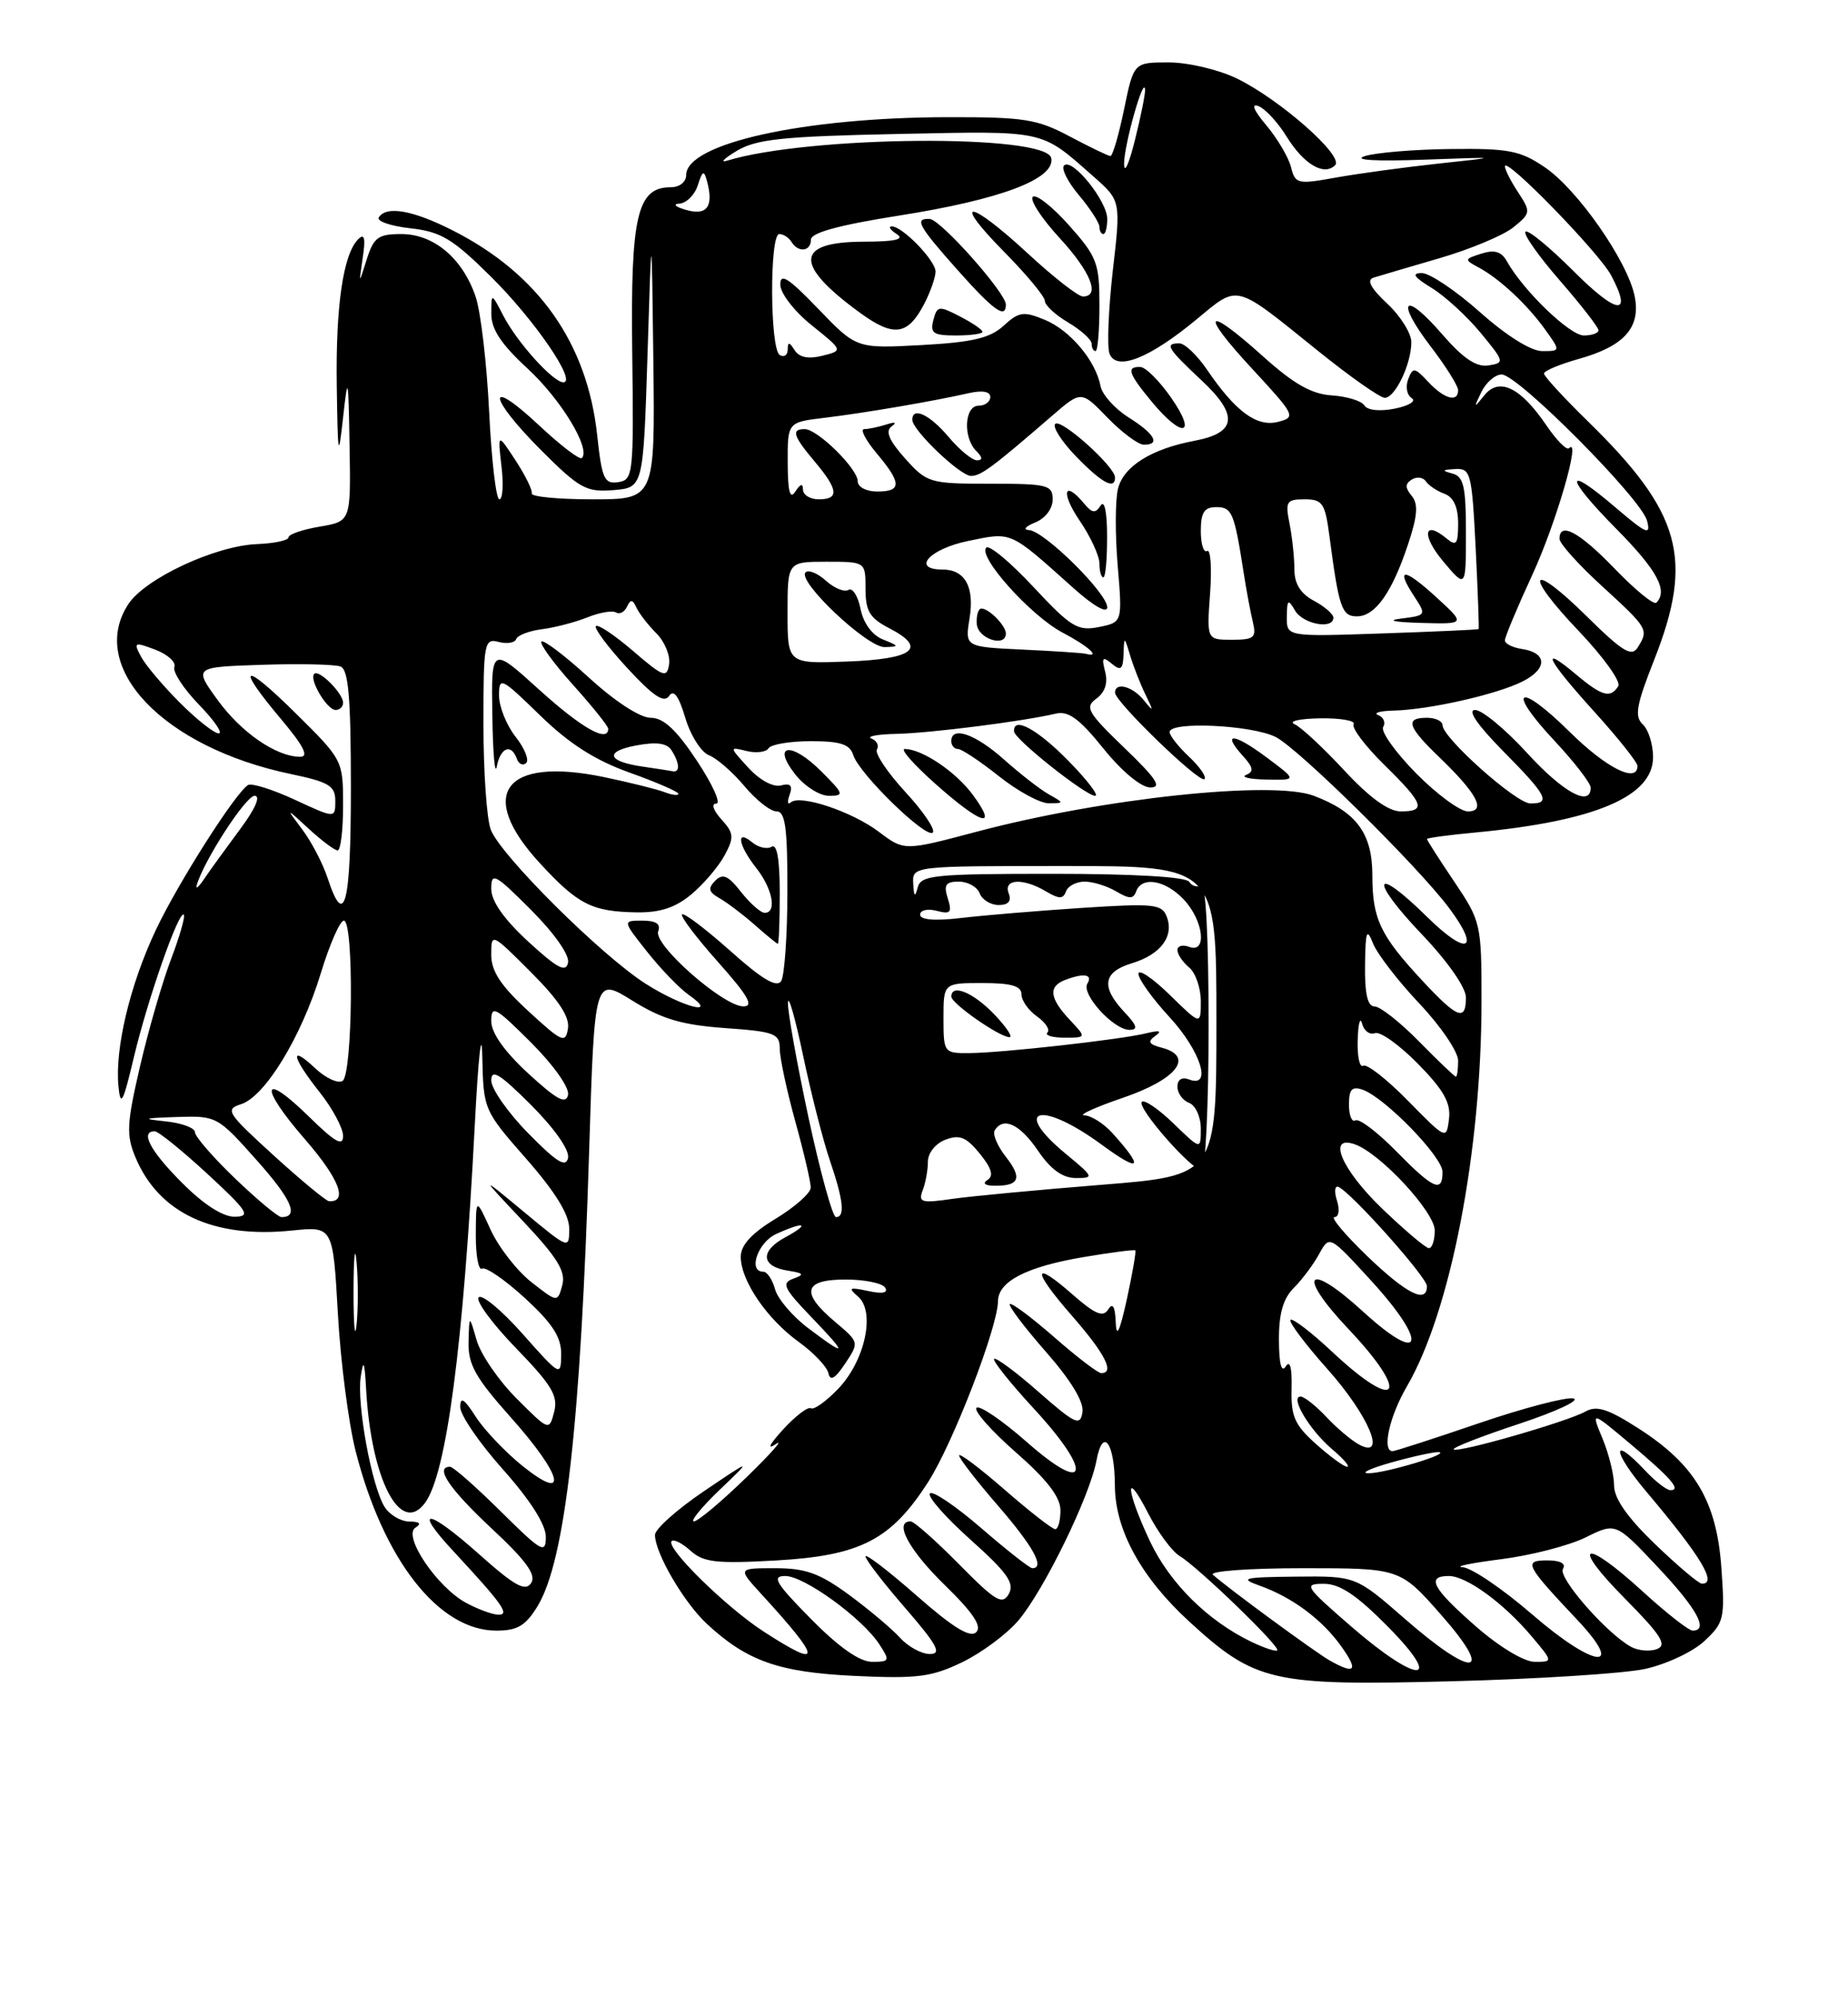 <?xml version="1.0" encoding="UTF-8" standalone="no"?>
<!DOCTYPE svg PUBLIC "-//W3C//DTD SVG 1.1//EN" "http://www.w3.org/Graphics/SVG/1.1/DTD/svg11.dtd" >
<svg xmlns="http://www.w3.org/2000/svg" xmlns:xlink="http://www.w3.org/1999/xlink" version="1.1" viewBox="0 0 237 256">
 <g >
 <path fill="currentColor"
d=" M 210.93 213.92 C 213.64 213.34 217.07 211.74 218.56 210.36 C 221.11 207.99 221.23 207.47 220.76 200.93 C 220.15 192.41 217.37 187.73 210.17 183.11 C 206.22 180.57 204.76 180.11 203.33 180.92 C 201.00 182.22 186.93 186.27 186.43 185.77 C 186.23 185.56 189.98 184.09 194.78 182.51 C 199.58 180.92 202.73 179.45 201.78 179.24 C 200.84 179.04 195.37 180.47 189.63 182.43 C 183.89 184.39 178.92 186.00 178.59 186.00 C 177.20 186.00 178.18 181.54 180.44 177.68 C 186.02 168.11 189.99 147.64 190.00 128.35 C 190.00 118.41 189.93 118.10 186.50 113.00 C 184.57 110.14 183.00 107.68 183.00 107.54 C 183.00 107.40 185.81 107.02 189.25 106.70 C 204.56 105.25 212.00 102.09 212.00 97.05 C 212.00 95.42 211.41 93.52 210.68 92.85 C 209.59 91.83 209.85 90.37 212.15 84.56 C 217.26 71.60 215.61 65.69 203.64 54.00 C 200.55 50.98 198.01 48.22 198.01 47.88 C 198.00 47.54 200.00 46.70 202.45 46.01 C 208.30 44.38 210.45 41.98 209.64 37.97 C 208.75 33.51 202.33 24.30 198.13 21.45 C 194.97 19.30 193.50 19.01 186.02 19.10 C 181.33 19.15 176.38 19.57 175.00 20.02 C 173.49 20.52 176.45 20.69 182.50 20.47 C 192.50 20.11 192.50 20.11 184.45 20.97 C 180.03 21.45 174.10 22.26 171.27 22.77 C 166.41 23.65 166.11 23.58 165.57 21.43 C 165.26 20.18 163.83 17.77 162.41 16.07 C 160.79 14.16 160.41 13.22 161.39 13.60 C 162.25 13.93 163.88 15.68 165.00 17.50 C 167.21 21.07 169.80 22.60 171.23 21.17 C 172.39 20.01 164.12 12.72 158.60 10.05 C 156.26 8.92 152.36 8.00 149.88 8.00 C 145.40 8.00 145.40 8.00 144.16 14.00 C 143.48 17.30 142.69 20.00 142.41 20.00 C 142.14 20.00 139.80 18.87 137.21 17.50 C 133.01 15.26 131.35 15.00 121.51 15.02 C 103.07 15.05 88.00 18.39 88.00 22.44 C 88.00 23.33 87.15 24.00 86.02 24.00 C 81.71 24.00 80.86 27.63 81.08 45.17 C 81.28 60.84 81.21 61.51 79.28 61.80 C 77.50 62.07 77.19 61.37 76.59 55.80 C 75.31 43.97 69.06 35.11 58.07 29.54 C 52.93 26.93 49.53 26.34 48.58 27.87 C 48.28 28.35 50.11 28.98 52.63 29.26 C 56.56 29.70 58.04 30.59 62.97 35.47 C 68.54 40.98 74.04 49.00 72.25 49.00 C 70.94 49.00 66.34 43.91 64.57 40.50 C 63.01 37.50 63.01 37.50 63.01 40.23 C 63.00 42.20 64.29 44.14 67.65 47.23 C 71.92 51.16 75.80 57.53 74.62 58.71 C 74.35 58.98 71.85 57.07 69.07 54.46 C 62.27 48.11 62.57 50.87 69.41 57.72 C 74.33 62.63 75.18 63.10 78.66 62.82 C 82.50 62.50 82.50 62.50 83.04 45.50 C 83.57 28.50 83.57 28.50 83.79 46.25 C 84.00 64.00 84.00 64.00 76.00 64.00 C 71.60 64.00 68.09 63.66 68.20 63.25 C 68.31 62.84 67.37 60.92 66.11 59.00 C 63.82 55.50 63.82 55.50 64.31 59.75 C 64.59 62.09 64.47 64.00 64.04 64.00 C 63.62 64.00 63.03 58.94 62.73 52.75 C 62.43 46.56 61.65 39.92 60.99 38.00 C 59.31 33.10 55.63 30.00 51.47 30.00 C 48.50 30.00 47.93 30.42 47.03 33.25 C 46.01 36.50 46.01 36.50 46.52 33.03 C 46.90 30.52 46.74 29.86 45.94 30.66 C 44.01 32.59 43.04 39.23 43.19 49.50 C 43.32 58.56 43.40 58.94 44.00 53.50 C 44.62 47.92 44.68 48.18 44.83 57.16 C 45.00 66.82 45.00 66.82 41.00 67.50 C 38.80 67.87 37.00 68.49 37.00 68.88 C 37.00 69.26 35.18 69.65 32.95 69.74 C 27.61 69.95 18.61 74.15 16.46 77.43 C 11.15 85.52 20.96 95.79 37.25 99.20 C 42.19 100.23 43.00 100.72 43.00 102.65 C 43.00 104.91 43.00 104.91 37.82 102.51 C 34.97 101.19 32.27 100.34 31.81 100.62 C 30.19 101.62 22.83 113.17 19.98 119.21 C 16.68 126.19 14.72 134.38 15.19 139.22 C 15.46 141.97 15.78 141.37 17.17 135.50 C 18.95 128.02 22.95 116.61 23.57 117.24 C 23.78 117.45 23.05 120.00 21.95 122.90 C 20.84 125.80 19.05 131.98 17.97 136.62 C 16.25 144.02 16.17 145.47 17.37 148.33 C 20.35 155.49 27.36 158.76 37.45 157.72 C 42.70 157.18 42.70 157.18 43.33 168.34 C 43.67 174.48 44.70 182.43 45.61 186.00 C 49.17 199.95 56.27 209.00 63.65 209.00 C 66.37 209.00 67.40 208.38 68.94 205.87 C 72.50 200.01 74.48 182.47 75.56 147.37 C 76.25 125.24 76.25 125.24 81.09 128.25 C 84.90 130.62 87.45 131.37 92.97 131.77 C 99.33 132.22 100.00 132.47 100.00 134.40 C 100.00 135.58 100.90 139.79 102.00 143.76 C 103.10 147.73 103.99 151.54 103.97 152.24 C 103.95 152.93 101.93 154.72 99.47 156.21 C 96.38 158.08 95.00 159.59 95.00 161.09 C 95.00 164.14 98.35 169.05 102.44 172.00 C 104.35 173.38 106.06 175.18 106.24 176.00 C 106.47 177.07 107.09 176.72 108.39 174.77 C 110.20 172.04 110.20 172.04 107.10 169.43 C 102.63 165.67 103.04 164.00 108.44 164.00 C 110.88 164.00 113.17 164.47 113.52 165.04 C 113.94 165.72 113.17 165.87 111.33 165.47 C 108.91 164.95 108.72 165.05 110.04 166.18 C 112.30 168.12 110.94 174.41 107.50 178.00 C 105.96 179.61 104.38 180.74 104.00 180.50 C 103.62 180.26 102.00 181.50 100.40 183.25 C 98.68 185.14 98.31 185.88 99.50 185.09 C 100.60 184.35 98.89 186.28 95.70 189.38 C 92.52 192.47 89.50 195.00 88.99 195.00 C 88.49 195.00 89.97 193.18 92.29 190.96 C 96.50 186.93 96.50 186.93 90.25 191.15 C 86.81 193.48 84.00 195.99 84.00 196.73 C 84.00 199.06 87.70 205.39 90.66 208.14 C 95.82 212.92 99.89 214.35 109.69 214.81 C 117.66 215.18 119.49 214.94 123.42 213.04 C 125.91 211.83 129.16 209.42 130.63 207.67 C 133.91 203.78 139.76 191.80 140.62 187.19 C 141.44 182.82 142.96 184.91 142.98 190.43 C 143.01 196.11 146.36 202.21 152.56 207.88 C 161.02 215.61 163.13 216.09 186.25 215.49 C 197.11 215.21 208.21 214.50 210.93 213.92 Z  M 170.50 212.81 C 168.63 211.74 157.65 203.69 155.55 201.84 C 155.03 201.38 160.21 201.00 167.08 201.00 C 179.56 201.00 179.56 201.00 184.84 207.00 C 191.77 214.88 188.98 215.18 180.18 207.50 C 173.87 202.00 173.87 202.00 166.19 202.08 C 159.49 202.15 158.89 202.29 161.50 203.22 C 165.71 204.71 169.56 207.57 172.03 211.04 C 174.25 214.16 173.80 214.68 170.50 212.81 Z  M 173.24 208.43 C 167.34 203.31 167.14 203.00 169.77 203.00 C 171.84 203.00 173.99 204.44 178.00 208.50 C 185.36 215.95 181.85 215.90 173.24 208.43 Z  M 104.00 207.50 C 99.47 202.91 98.92 202.00 100.71 202.00 C 103.14 202.00 110.56 207.38 112.77 210.75 C 114.16 212.87 114.10 213.00 111.84 213.00 C 110.25 213.00 107.59 211.14 104.00 207.50 Z  M 189.23 208.42 C 183.70 203.58 182.86 202.00 185.81 202.00 C 188.07 202.00 192.86 205.49 196.44 209.75 C 199.18 213.00 199.18 213.00 196.82 213.00 C 195.45 213.00 192.27 211.08 189.23 208.42 Z  M 196.48 206.91 C 192.72 203.66 188.71 200.94 187.57 200.87 C 186.43 200.80 188.65 200.34 192.50 199.85 C 196.35 199.36 201.24 198.10 203.36 197.05 C 207.22 195.14 207.22 195.14 212.57 200.82 C 217.62 206.17 219.18 209.00 217.08 209.00 C 216.57 209.00 213.70 206.75 210.69 204.00 C 203.09 197.05 201.29 197.72 208.36 204.86 C 213.02 209.57 213.84 210.85 212.51 211.36 C 211.60 211.71 210.10 211.58 209.18 211.08 C 206.04 209.36 199.77 202.19 200.44 201.09 C 200.87 200.41 200.12 200.00 198.44 200.00 C 195.33 200.00 195.62 200.56 202.27 207.61 C 208.58 214.31 204.45 213.81 196.48 206.91 Z  M 97.95 209.13 C 93.11 206.00 85.32 198.35 86.14 197.53 C 86.42 197.25 87.51 197.81 88.57 198.77 C 90.21 200.25 91.87 200.44 99.50 200.01 C 110.35 199.40 114.27 197.38 119.04 189.94 C 122.22 184.98 127.96 170.12 127.99 166.77 C 128.01 164.24 131.66 162.36 138.93 161.13 C 142.47 160.53 145.47 160.14 145.60 160.27 C 145.72 160.40 145.24 163.20 144.52 166.50 C 143.60 170.68 143.17 171.59 143.09 169.50 C 143.01 167.44 142.70 166.92 142.12 167.84 C 141.46 168.88 140.45 168.45 137.60 165.96 C 132.35 161.34 132.31 162.75 137.53 168.71 C 141.73 173.52 142.99 176.00 141.23 176.00 C 140.81 176.00 138.09 173.92 135.19 171.38 C 132.28 168.84 129.73 166.94 129.51 167.15 C 129.30 167.37 131.37 170.12 134.13 173.26 C 137.37 176.95 139.03 179.70 138.82 181.01 C 138.54 182.83 137.90 182.53 133.20 178.41 C 130.29 175.85 127.72 173.95 127.49 174.17 C 127.27 174.40 129.55 177.26 132.58 180.54 C 140.20 188.79 139.59 191.79 131.71 184.85 C 128.52 182.05 125.60 180.06 125.23 180.44 C 124.85 180.81 127.12 183.38 130.27 186.14 C 134.28 189.65 136.00 191.89 136.00 193.58 C 136.00 194.91 135.70 196.00 135.33 196.00 C 134.96 196.00 132.03 193.72 128.83 190.93 C 125.62 188.14 123.00 186.17 123.00 186.55 C 123.00 186.92 125.25 189.83 128.00 193.00 C 132.53 198.23 134.05 201.00 132.39 201.00 C 132.05 201.00 129.11 198.69 125.85 195.87 C 122.59 193.05 119.62 191.04 119.26 191.41 C 118.89 191.78 121.23 194.45 124.46 197.34 C 129.19 201.57 130.14 202.92 129.38 204.29 C 128.55 205.76 127.69 205.25 123.00 200.50 C 120.01 197.47 117.22 195.00 116.78 195.00 C 114.59 195.00 116.56 198.67 121.13 203.13 C 124.79 206.69 125.96 208.44 125.20 209.20 C 124.43 209.97 122.23 208.62 117.56 204.52 C 113.95 201.35 111.00 199.09 111.00 199.49 C 111.00 199.90 113.29 202.88 116.10 206.11 C 120.21 210.86 120.82 212.00 119.25 212.00 C 118.18 212.00 116.46 211.06 115.42 209.91 C 114.38 208.77 111.44 206.29 108.88 204.41 C 105.11 201.65 103.32 201.00 99.42 201.00 C 94.61 201.00 94.61 201.00 97.58 204.25 C 105.46 212.84 105.54 214.04 97.95 209.13 Z  M 160.41 210.40 C 154.86 207.71 150.01 202.90 147.49 197.57 C 144.39 191.01 144.18 187.98 147.25 193.97 C 148.49 196.39 150.31 198.85 151.29 199.44 C 153.64 200.84 164.25 211.09 163.80 211.53 C 163.61 211.72 162.09 211.21 160.41 210.40 Z  M 59.77 205.44 C 56.04 203.42 51.62 196.86 53.27 195.81 C 54.10 195.29 53.84 195.03 52.49 195.02 C 51.39 195.01 49.96 194.16 49.32 193.14 C 47.67 190.50 45.74 179.99 46.26 176.47 C 46.61 174.14 46.75 174.46 46.95 178.00 C 47.58 189.60 51.34 196.89 54.50 192.64 C 57.27 188.91 59.43 172.46 60.90 144.00 C 61.34 135.47 61.77 131.60 61.85 135.39 C 62.00 142.24 62.03 142.31 67.50 148.54 C 71.23 152.79 73.00 155.67 73.00 157.48 C 73.00 160.14 72.96 160.12 67.25 155.38 C 61.50 150.61 61.50 150.61 67.11 156.55 C 71.52 161.24 72.58 162.97 72.11 164.73 C 71.50 166.96 71.50 166.96 68.12 164.31 C 66.27 162.85 63.92 159.82 62.90 157.58 C 61.04 153.50 61.04 153.50 61.02 158.31 C 61.01 160.95 61.37 162.89 61.83 162.61 C 62.28 162.33 64.75 164.03 67.33 166.39 C 70.87 169.65 71.99 171.38 71.97 173.59 C 71.94 176.46 71.86 176.42 67.05 171.00 C 64.37 167.97 61.82 165.85 61.39 166.28 C 60.96 166.70 63.11 169.63 66.16 172.78 C 70.77 177.53 71.60 178.92 71.07 180.96 C 70.43 183.42 70.42 183.42 66.25 179.25 C 63.96 176.96 61.65 173.60 61.13 171.79 C 60.18 168.50 60.18 168.50 60.09 172.00 C 60.02 174.89 60.97 176.58 65.50 181.66 C 72.18 189.14 73.03 192.73 66.98 187.87 C 64.78 186.09 62.08 183.26 61.00 181.57 C 59.53 179.27 59.03 178.96 59.02 180.34 C 59.01 181.35 61.47 184.95 64.50 188.34 C 68.00 192.27 69.99 195.39 70.00 196.97 C 70.00 199.22 69.48 198.93 64.22 193.72 C 61.04 190.57 58.12 188.00 57.72 188.00 C 55.71 188.00 57.60 190.81 63.02 195.88 C 67.51 200.06 68.81 201.86 68.11 202.91 C 67.37 204.03 66.00 203.27 61.41 199.18 C 54.89 193.37 52.84 193.11 58.10 198.77 C 64.45 205.61 65.44 207.00 63.90 206.96 C 63.13 206.94 61.27 206.25 59.77 205.44 Z  M 212.25 197.91 C 208.71 194.50 207.00 192.06 207.00 190.40 C 207.00 189.04 206.33 186.34 205.52 184.39 C 204.04 180.84 204.04 180.84 209.02 185.01 C 214.31 189.45 215.66 191.00 214.23 191.00 C 213.75 191.00 212.29 189.88 211.00 188.50 C 206.59 183.81 206.74 185.98 211.19 191.25 C 218.16 199.51 220.29 203.04 218.25 202.98 C 217.84 202.97 215.14 200.68 212.25 197.91 Z  M 178.50 187.43 C 181.25 186.66 183.95 186.08 184.50 186.12 C 186.19 186.27 177.63 188.85 175.50 188.83 C 174.40 188.83 175.75 188.20 178.50 187.43 Z  M 168.78 185.09 C 166.03 182.64 165.55 181.54 165.64 177.99 C 165.71 175.30 165.44 174.27 164.89 175.14 C 164.34 176.01 164.03 174.79 164.02 171.75 C 164.00 168.37 164.56 166.44 165.93 165.07 C 167.00 164.00 168.46 162.05 169.18 160.72 C 170.50 158.31 170.50 158.31 175.83 164.13 C 183.24 172.22 182.51 175.15 174.83 168.13 C 167.60 161.52 166.18 163.20 172.94 170.35 C 180.96 178.82 179.36 181.22 170.94 173.35 C 168.21 170.79 165.76 168.91 165.50 169.17 C 165.24 169.42 167.37 172.26 170.24 175.48 C 175.55 181.44 177.93 187.11 174.29 185.15 C 173.31 184.62 171.41 183.02 170.08 181.59 C 168.74 180.17 167.26 179.00 166.79 179.00 C 165.38 179.00 167.98 183.33 170.84 185.75 C 172.30 186.98 173.17 187.99 172.77 188.00 C 172.36 188.00 170.57 186.69 168.78 185.09 Z  M 45.34 165.50 C 45.35 161.10 45.52 159.42 45.73 161.78 C 45.94 164.13 45.94 167.73 45.73 169.78 C 45.51 171.82 45.34 169.90 45.34 165.50 Z  M 103.67 170.25 C 101.66 168.74 99.74 166.49 99.40 165.25 C 99.06 164.01 98.38 163.00 97.89 163.00 C 95.89 163.00 97.18 159.24 99.55 158.16 C 103.21 156.49 104.01 156.80 100.69 158.60 C 97.42 160.37 97.60 162.34 101.08 162.87 C 103.10 163.19 103.21 163.36 101.72 163.90 C 100.19 164.45 100.51 165.13 104.01 168.77 C 108.76 173.71 108.68 174.02 103.67 170.25 Z  M 175.32 160.98 C 172.48 158.24 170.60 156.00 171.14 156.00 C 171.70 156.00 171.84 155.07 171.46 153.88 C 171.09 152.72 171.18 151.93 171.65 152.13 C 173.30 152.84 183.00 163.70 183.00 164.85 C 183.00 167.16 180.38 165.84 175.32 160.98 Z  M 177.25 154.91 C 172.04 149.90 170.14 145.41 173.75 146.67 C 177.01 147.81 184.00 155.34 184.00 157.71 C 184.00 158.97 183.66 159.99 183.25 159.98 C 182.84 159.97 180.14 157.68 177.25 154.91 Z  M 23.37 151.63 C 19.27 147.53 17.92 145.00 19.84 145.00 C 20.30 145.00 23.34 147.45 26.59 150.45 C 31.79 155.25 32.21 155.92 30.12 155.95 C 28.60 155.98 26.15 154.41 23.37 151.63 Z  M 30.16 151.06 C 27.32 148.34 25.00 145.66 25.00 145.12 C 25.00 144.57 23.31 143.94 21.25 143.73 C 18.11 143.40 18.34 143.31 22.67 143.17 C 27.77 143.00 27.91 143.08 32.88 148.66 C 37.41 153.73 38.40 156.00 36.10 156.00 C 35.67 156.00 32.99 153.78 30.16 151.06 Z  M 103.69 143.25 C 102.19 136.24 101.00 129.60 101.05 128.50 C 101.10 127.40 101.98 130.47 103.00 135.32 C 104.02 140.16 105.56 146.21 106.43 148.74 C 108.17 153.85 108.40 156.00 107.21 156.00 C 106.78 156.00 105.20 150.26 103.69 143.25 Z  M 35.08 148.08 C 29.12 142.65 28.82 142.19 30.91 141.53 C 33.99 140.55 38.66 132.89 41.14 124.75 C 42.27 121.04 43.60 118.00 44.10 118.00 C 45.41 118.00 45.24 137.73 43.93 138.55 C 43.34 138.91 41.76 138.18 40.43 136.93 C 37.08 133.78 37.39 135.44 41.00 140.00 C 42.65 142.08 44.00 144.60 44.00 145.60 C 44.00 146.98 42.97 146.40 39.69 143.19 C 33.53 137.14 33.14 139.17 39.14 146.06 C 43.50 151.08 44.67 154.11 42.19 153.96 C 41.81 153.93 38.61 151.29 35.08 148.08 Z  M 118.33 152.57 C 118.70 151.62 119.00 149.96 119.00 148.89 C 119.00 147.78 119.98 146.56 121.25 146.08 C 123.06 145.39 123.92 145.73 125.65 147.86 C 127.17 149.72 127.47 150.72 126.65 151.23 C 125.95 151.68 126.31 151.98 127.58 151.98 C 130.75 152.01 131.13 150.98 128.98 148.25 C 127.91 146.88 127.27 145.37 127.57 144.88 C 128.68 143.09 130.81 144.09 133.12 147.49 C 134.76 149.90 136.27 150.99 137.98 150.99 C 140.34 151.00 140.28 150.86 136.73 147.93 C 129.56 142.02 133.50 140.99 141.32 146.74 C 146.27 150.37 146.79 149.81 142.68 145.25 C 141.56 144.01 139.94 142.98 139.08 142.96 C 138.21 142.95 140.43 141.93 144.00 140.71 C 150.93 138.35 153.23 135.40 149.00 134.29 C 147.32 133.85 147.13 133.51 148.17 132.77 C 149.08 132.12 148.72 132.02 147.00 132.44 C 143.74 133.25 128.42 134.96 124.25 134.98 C 121.06 135.00 121.00 134.91 121.00 130.50 C 121.00 126.00 121.00 126.00 126.00 126.00 C 129.69 126.00 131.00 126.38 131.00 127.44 C 131.00 128.24 131.90 129.51 132.99 130.28 C 134.09 131.05 134.69 131.98 134.33 132.34 C 133.96 132.70 134.95 133.00 136.51 133.00 C 139.35 133.00 139.35 133.00 137.17 130.69 C 134.60 127.94 134.42 126.44 136.58 125.61 C 138.99 124.68 140.19 124.88 139.45 126.07 C 138.63 127.41 142.81 132.00 144.85 132.00 C 145.99 132.00 145.83 131.44 144.17 129.69 C 141.16 126.47 141.46 124.58 145.17 123.46 C 148.86 122.34 150.60 120.01 149.63 117.49 C 149.01 115.87 147.98 115.77 138.72 116.37 C 133.10 116.74 126.14 117.32 123.25 117.66 C 119.88 118.06 118.00 117.90 118.00 117.23 C 118.00 116.66 118.95 116.44 120.11 116.74 C 121.91 117.21 122.12 116.97 121.55 115.15 C 121.00 113.42 121.27 113.00 122.96 113.00 C 124.12 113.00 125.32 113.67 125.64 114.50 C 125.95 115.32 127.05 116.00 128.08 116.00 C 129.32 116.00 129.75 115.50 129.36 114.50 C 128.65 112.64 131.19 112.50 134.14 114.25 C 135.84 115.25 136.35 115.25 136.71 114.25 C 136.96 113.56 138.04 113.00 139.10 113.00 C 140.16 113.00 141.98 113.56 143.14 114.25 C 144.84 115.25 145.35 115.25 145.71 114.25 C 146.43 112.27 149.46 112.79 151.83 115.31 C 154.37 118.02 154.84 122.26 152.50 121.36 C 151.68 121.05 151.00 121.23 151.00 121.77 C 151.00 122.31 151.68 123.32 152.50 124.00 C 153.32 124.68 154.00 126.63 154.00 128.33 C 154.00 131.41 154.00 131.41 150.00 127.50 C 147.80 125.35 146.00 124.15 146.00 124.82 C 146.00 125.49 147.80 128.00 150.00 130.38 C 154.00 134.73 155.50 139.51 152.50 138.36 C 151.58 138.01 151.00 138.36 151.00 139.29 C 151.00 140.11 151.68 141.05 152.50 141.36 C 153.33 141.68 154.00 143.16 154.00 144.66 C 154.00 147.39 154.00 147.39 150.51 144.01 C 148.60 142.16 146.76 140.90 146.44 141.23 C 145.74 141.92 152.81 150.00 154.12 150.00 C 154.60 150.00 155.00 141.65 155.00 131.44 C 155.00 120.24 154.63 113.11 154.07 113.46 C 153.56 113.77 152.86 113.58 152.51 113.02 C 152.12 112.39 145.36 112.00 135.01 112.00 C 119.79 112.00 118.10 112.17 117.69 113.75 C 117.35 115.07 117.20 114.94 117.12 113.25 C 117.00 111.00 117.00 111.00 136.50 111.00 C 156.00 111.00 156.00 111.00 156.00 130.84 C 156.00 150.68 156.00 150.68 141.25 151.86 C 133.14 152.51 124.51 153.32 122.08 153.67 C 118.17 154.24 117.74 154.11 118.33 152.57 Z  M 127.50 130.00 C 124.82 127.20 121.98 126.04 122.01 127.75 C 122.03 128.63 128.07 132.85 129.44 132.94 C 129.95 132.97 129.08 131.65 127.50 130.00 Z  M 179.04 147.54 C 176.64 145.09 174.29 143.32 173.83 143.60 C 173.38 143.89 173.00 142.98 173.00 141.59 C 173.00 139.62 173.38 139.20 174.75 139.67 C 177.60 140.67 185.00 148.27 185.00 150.21 C 185.00 152.94 183.82 152.41 179.04 147.54 Z  M 67.75 145.26 C 65.14 142.61 63.00 139.55 63.00 138.48 C 63.00 136.95 64.11 137.64 68.10 141.62 C 71.12 144.65 73.06 147.41 72.85 148.41 C 72.58 149.70 71.39 148.97 67.75 145.26 Z  M 180.58 141.10 C 177.88 138.34 175.29 136.32 174.83 136.60 C 174.37 136.89 174.05 135.40 174.12 133.31 C 174.18 131.21 174.43 130.26 174.68 131.19 C 174.92 132.13 175.67 132.68 176.34 132.42 C 177.00 132.17 179.48 133.94 181.85 136.35 C 185.15 139.71 186.08 141.36 185.83 143.42 C 185.50 146.09 185.47 146.07 180.58 141.10 Z  M 67.75 137.59 C 64.68 134.76 63.00 132.39 63.00 130.87 C 63.00 128.77 63.53 129.06 68.10 133.62 C 71.02 136.54 73.05 139.42 72.85 140.34 C 72.58 141.59 71.39 140.94 67.75 137.59 Z  M 182.00 133.50 C 179.57 131.03 177.00 129.00 176.29 129.00 C 175.39 129.00 175.02 127.41 175.06 123.75 C 175.12 119.30 175.27 118.87 176.10 120.95 C 176.64 122.29 179.31 125.75 182.04 128.64 C 184.77 131.52 187.00 134.81 187.00 135.94 C 187.00 137.07 186.87 138.00 186.71 138.00 C 186.55 138.00 184.43 135.97 182.00 133.50 Z  M 67.75 129.59 C 64.22 126.34 63.00 124.49 63.00 122.37 C 63.00 119.54 63.02 119.54 68.09 124.61 C 71.65 128.17 73.08 130.34 72.84 131.83 C 72.53 133.78 72.08 133.58 67.75 129.59 Z  M 182.46 125.75 C 177.01 119.90 176.00 117.79 176.00 112.19 C 176.00 106.83 173.97 104.07 168.50 102.00 C 163.19 99.99 141.43 102.31 125.23 106.61 C 115.96 109.07 115.96 109.07 112.73 106.63 C 109.26 104.01 102.60 101.79 101.41 102.85 C 101.01 103.21 100.94 102.76 101.27 101.86 C 101.69 100.68 101.38 100.35 100.15 100.67 C 99.17 100.93 97.41 99.98 95.98 98.41 C 93.51 95.71 93.51 95.71 95.75 96.26 C 96.99 96.56 98.25 96.40 98.56 95.91 C 98.87 95.41 101.31 95.00 103.99 95.00 C 107.80 95.00 108.99 95.39 109.43 96.79 C 110.20 99.20 118.78 107.55 119.63 106.71 C 119.99 106.34 118.41 104.00 116.10 101.50 C 113.80 99.00 112.16 96.55 112.46 96.06 C 112.77 95.57 112.45 94.94 111.76 94.66 C 111.07 94.39 112.53 94.11 115.00 94.06 C 119.40 93.96 131.19 92.46 135.39 91.47 C 137.01 91.08 138.42 92.11 141.50 95.93 C 143.85 98.85 146.33 100.91 147.50 100.93 C 149.06 100.95 148.33 99.83 144.21 95.87 C 139.46 91.30 139.09 90.65 140.61 89.54 C 141.72 88.73 142.11 87.53 141.73 86.09 C 141.26 84.27 141.41 84.09 142.58 85.07 C 143.74 86.03 144.02 85.81 144.09 83.87 C 144.17 81.51 144.18 81.51 144.95 84.06 C 145.38 85.47 146.26 87.72 146.92 89.06 C 147.98 91.23 147.95 91.30 146.69 89.75 C 145.25 87.96 143.00 87.37 143.00 88.78 C 143.00 89.96 153.87 100.46 154.47 99.86 C 154.76 99.58 153.87 98.29 152.50 97.00 C 151.12 95.71 150.00 94.28 150.00 93.83 C 150.00 92.42 160.52 92.92 163.60 94.46 C 166.52 95.93 181.83 111.02 185.84 116.38 C 189.95 121.88 188.17 122.60 183.02 117.52 C 176.07 110.68 175.53 112.61 182.38 119.79 C 185.65 123.22 188.00 126.58 188.00 127.84 C 188.00 130.95 186.92 130.54 182.46 125.75 Z  M 124.78 101.90 C 122.58 98.91 118.25 96.00 116.02 96.00 C 115.42 96.00 117.21 98.03 120.00 100.50 C 125.87 105.72 128.06 106.36 124.78 101.90 Z  M 134.50 101.81 C 133.40 101.19 130.81 99.18 128.75 97.34 C 125.08 94.07 122.00 93.00 122.00 95.00 C 122.00 95.55 122.39 96.00 122.86 96.00 C 123.33 96.00 125.69 97.57 128.11 99.49 C 130.52 101.41 133.40 102.97 134.50 102.96 C 136.50 102.94 136.50 102.94 134.50 101.81 Z  M 105.34 98.88 C 101.49 95.02 98.90 95.33 102.00 99.27 C 103.18 100.77 105.12 102.00 106.30 102.00 C 108.31 102.00 108.24 101.78 105.34 98.88 Z  M 137.00 97.50 C 133.01 93.44 129.92 91.77 130.05 93.75 C 130.11 94.76 139.24 102.00 140.45 102.00 C 140.98 102.00 139.43 99.97 137.00 97.50 Z  M 162.44 97.08 C 158.20 93.92 156.62 93.82 159.40 96.89 C 160.74 98.37 160.83 98.91 159.81 99.32 C 159.09 99.61 160.27 99.88 162.43 99.92 C 166.36 100.00 166.36 100.00 162.44 97.08 Z  M 82.85 126.12 C 77.15 122.51 64.19 109.63 62.94 106.34 C 62.42 104.98 62.00 98.90 62.00 92.82 C 62.00 82.35 62.10 81.79 63.95 82.28 C 65.03 82.56 66.04 82.39 66.20 81.91 C 66.37 81.43 67.85 80.86 69.50 80.65 C 71.15 80.44 73.78 79.75 75.33 79.13 C 76.89 78.50 78.54 78.22 79.00 78.50 C 79.46 78.78 80.09 78.45 80.41 77.76 C 80.87 76.78 81.14 76.81 81.62 77.88 C 81.97 78.63 83.12 80.12 84.19 81.19 C 85.25 82.25 85.98 84.03 85.81 85.13 C 85.53 86.95 85.09 86.79 81.20 83.45 C 78.84 81.42 76.69 79.98 76.42 80.25 C 76.15 80.51 77.96 82.93 80.44 85.62 C 83.75 89.21 85.17 90.16 85.80 89.21 C 86.40 88.32 87.04 89.18 87.89 92.02 C 88.56 94.27 89.93 96.42 90.92 96.80 C 91.92 97.19 93.96 98.96 95.46 100.75 C 96.95 102.54 98.81 104.00 99.59 104.00 C 100.71 104.00 101.00 106.09 100.98 114.25 C 100.98 119.89 100.61 125.06 100.18 125.75 C 99.61 126.63 97.74 125.53 93.65 121.87 C 90.49 119.06 87.71 116.96 87.47 117.20 C 87.23 117.44 89.31 120.19 92.10 123.32 C 95.95 127.64 96.72 129.00 95.33 128.99 C 92.75 128.98 83.76 121.07 84.41 119.37 C 84.77 118.43 84.14 118.00 82.38 118.00 C 79.83 118.00 79.83 118.00 83.00 122.00 C 84.75 124.21 87.14 126.68 88.31 127.50 C 92.35 130.33 87.59 129.13 82.85 126.12 Z  M 100.00 114.44 C 100.00 110.14 99.64 108.10 98.96 108.53 C 98.38 108.88 97.26 108.63 96.46 107.96 C 94.33 106.20 94.67 108.32 97.00 111.27 C 99.09 113.93 99.66 117.00 98.07 117.00 C 97.56 117.00 96.20 115.80 95.04 114.33 C 93.38 112.21 92.69 111.91 91.72 112.89 C 90.76 113.86 90.87 114.33 92.26 115.12 C 93.22 115.66 95.25 117.19 96.76 118.52 C 98.27 119.85 99.61 120.95 99.75 120.97 C 99.89 120.99 100.00 118.05 100.00 114.44 Z  M 88.70 114.60 C 90.27 113.28 92.18 111.03 92.94 109.61 C 94.17 107.32 94.12 106.79 92.51 105.01 C 91.46 103.85 91.19 103.00 91.86 103.00 C 92.50 103.00 91.38 100.53 89.37 97.50 C 86.72 93.51 85.09 92.00 83.44 92.00 C 82.09 92.00 78.86 89.90 75.55 86.87 C 72.46 84.05 69.71 81.96 69.44 82.23 C 69.17 82.50 70.98 84.99 73.47 87.76 C 75.96 90.53 78.00 93.07 78.00 93.40 C 78.00 95.25 74.61 93.34 69.17 88.42 C 63.00 82.83 63.00 82.83 63.14 91.67 C 63.21 96.52 63.47 99.49 63.71 98.25 C 64.18 95.80 65.57 95.26 66.28 97.25 C 66.53 97.94 67.06 98.19 67.48 97.80 C 67.89 97.42 67.28 95.90 66.11 94.42 C 64.95 92.94 64.00 90.57 64.00 89.15 C 64.00 86.70 64.26 86.82 69.25 91.68 C 72.99 95.32 76.30 97.44 80.75 99.03 C 84.19 100.26 87.00 101.48 87.00 101.74 C 87.00 102.00 86.21 101.91 85.25 101.54 C 84.29 101.17 80.80 100.30 77.50 99.61 C 64.66 96.93 61.05 101.76 69.24 110.64 C 74.12 115.94 75.92 116.85 81.67 116.94 C 84.68 116.98 86.64 116.33 88.70 114.60 Z  M 67.75 120.69 C 64.62 117.81 63.00 115.50 63.00 113.92 C 63.00 111.74 63.47 111.99 68.10 116.62 C 71.09 119.62 73.06 122.41 72.85 123.39 C 72.58 124.70 71.47 124.11 67.75 120.69 Z  M 42.02 112.56 C 41.40 110.67 39.93 107.86 38.76 106.31 C 36.64 103.50 36.64 103.50 39.62 106.25 C 41.27 107.76 42.92 109.00 43.30 109.00 C 43.69 109.00 44.00 106.40 44.00 103.22 C 44.00 97.48 43.96 97.39 38.00 91.50 C 31.13 84.70 30.07 85.08 36.06 92.19 C 38.93 95.60 39.65 97.00 38.51 97.00 C 35.45 97.00 30.95 93.91 27.90 89.71 C 24.85 85.50 24.85 85.50 33.59 85.21 C 38.41 85.05 42.94 85.15 43.67 85.43 C 44.69 85.82 45.00 89.39 45.00 100.97 C 45.00 116.02 44.19 119.15 42.02 112.56 Z  M 44.00 90.07 C 44.00 88.87 40.90 85.76 40.30 86.37 C 39.60 87.06 41.93 91.00 43.04 91.00 C 43.57 91.00 44.00 90.58 44.00 90.07 Z  M 25.22 113.49 C 26.07 110.41 31.52 102.00 32.65 102.00 C 33.47 102.00 32.74 103.68 30.74 106.35 C 28.96 108.75 26.92 111.56 26.22 112.60 C 25.52 113.65 25.07 114.05 25.22 113.49 Z  M 172.40 98.75 C 169.72 95.86 166.85 93.19 166.02 92.82 C 165.18 92.45 166.66 92.11 169.31 92.07 C 171.95 92.03 173.89 92.38 173.60 92.83 C 173.32 93.29 175.09 95.64 177.54 98.04 C 182.62 103.03 182.96 104.00 179.64 104.00 C 178.07 104.00 175.63 102.23 172.40 98.75 Z  M 181.59 99.10 C 178.94 96.40 177.04 93.74 177.39 93.18 C 177.73 92.63 177.45 91.94 176.76 91.66 C 176.07 91.39 176.94 91.12 178.70 91.08 C 183.32 90.97 192.04 88.99 195.31 87.32 C 198.49 85.70 198.42 83.66 195.17 83.18 C 193.98 83.00 193.00 82.51 193.00 82.07 C 193.00 81.64 194.59 77.84 196.53 73.64 C 199.57 67.06 202.82 55.85 201.22 57.45 C 200.92 57.75 199.62 56.43 198.32 54.52 C 195.00 49.64 192.26 48.31 190.36 50.67 C 189.00 52.37 188.97 52.34 189.98 50.25 C 190.58 49.01 191.75 48.00 192.59 48.00 C 194.65 48.00 210.51 63.94 211.23 66.75 C 211.73 68.68 211.17 68.44 207.19 65.05 C 200.55 59.37 200.63 61.05 207.31 67.81 C 212.52 73.08 213.95 75.71 212.42 77.25 C 212.10 77.57 209.71 75.62 207.10 72.91 C 202.55 68.19 200.00 66.81 200.00 69.07 C 200.00 69.66 202.47 72.41 205.50 75.17 C 211.38 80.55 211.47 80.71 210.02 83.00 C 209.25 84.23 208.06 83.50 203.56 79.06 C 196.17 71.76 195.25 73.32 202.48 80.89 C 205.62 84.19 207.90 87.36 207.54 87.94 C 206.54 89.55 205.44 89.24 202.08 86.41 C 197.36 82.45 198.40 84.53 204.50 91.26 C 207.53 94.61 210.00 97.71 210.00 98.17 C 210.00 100.45 206.00 98.45 201.31 93.81 C 194.70 87.29 193.07 88.23 199.35 94.94 C 201.91 97.68 204.00 100.38 204.00 100.96 C 204.00 103.50 200.46 101.57 195.83 96.50 C 193.06 93.47 190.07 91.00 189.18 91.00 C 188.15 91.00 189.45 92.90 192.78 96.28 C 198.42 101.98 198.95 103.01 196.25 102.98 C 194.41 102.95 185.00 94.56 185.00 92.95 C 185.00 92.43 184.10 92.00 183.00 92.00 C 180.15 92.00 180.50 93.13 184.58 97.05 C 189.44 101.72 190.64 104.00 188.25 104.00 C 187.25 104.00 184.25 101.79 181.59 99.10 Z  M 23.08 90.08 C 20.92 87.92 18.67 85.26 18.09 84.17 C 17.10 82.31 17.21 82.25 19.91 83.27 C 21.50 83.87 22.60 84.87 22.36 85.49 C 22.13 86.11 23.54 88.28 25.51 90.31 C 27.48 92.34 28.62 94.00 28.05 94.00 C 27.47 94.00 25.23 92.23 23.08 90.08 Z  M 101.00 78.54 C 101.00 72.00 101.00 72.00 106.00 72.00 C 111.00 72.00 111.00 72.00 111.00 75.47 C 111.00 78.34 111.54 79.23 114.06 80.53 C 118.97 83.07 117.19 84.47 108.67 84.79 C 101.00 85.08 101.00 85.08 101.00 78.54 Z  M 113.23 81.96 C 111.84 81.40 110.73 79.88 110.36 78.04 C 110.03 76.39 109.33 75.29 108.82 75.61 C 108.30 75.93 107.00 75.40 105.93 74.44 C 104.86 73.47 103.68 72.99 103.31 73.36 C 102.19 74.48 111.23 83.01 113.46 82.94 C 115.36 82.88 115.35 82.81 113.23 81.96 Z  M 131.13 83.26 C 123.75 82.91 123.75 82.91 124.34 79.27 C 125.00 75.23 123.76 73.00 120.88 73.00 C 116.82 73.00 119.19 70.36 124.15 69.34 C 129.84 68.17 129.40 67.98 137.67 75.38 C 140.25 77.69 142.00 78.68 142.00 77.84 C 142.00 76.02 133.89 68.02 131.96 67.94 C 131.16 67.90 131.51 67.47 132.75 66.97 C 134.05 66.45 135.00 65.21 135.00 64.03 C 135.00 62.16 134.38 62.00 126.99 62.00 C 119.21 62.00 118.89 61.90 116.07 58.76 C 114.01 56.45 113.51 55.26 114.34 54.66 C 115.06 54.13 114.81 54.04 113.67 54.41 C 112.66 54.73 111.38 55.00 110.83 55.00 C 110.28 55.00 110.99 56.38 112.41 58.08 C 115.65 61.93 115.67 63.00 112.50 63.00 C 111.10 63.00 110.00 62.42 110.00 61.69 C 110.00 60.07 104.84 55.00 103.20 55.00 C 101.44 55.00 101.71 55.87 104.50 59.18 C 107.52 62.77 107.65 64.00 105.00 64.00 C 103.90 64.00 102.99 63.44 102.98 62.75 C 102.97 61.92 102.65 62.00 102.00 63.00 C 101.31 64.08 101.03 63.03 101.02 59.31 C 101.00 54.12 101.00 54.12 105.75 53.55 C 110.83 52.94 119.74 51.42 124.25 50.39 C 125.98 50.00 127.00 50.18 127.00 50.88 C 127.00 51.50 126.33 52.00 125.50 52.00 C 123.69 52.00 123.47 56.07 125.20 57.80 C 126.03 58.63 126.05 59.00 125.29 59.00 C 124.68 59.00 123.04 57.65 121.65 56.00 C 119.24 53.14 117.00 52.08 117.00 53.81 C 117.00 55.14 123.14 61.00 124.53 61.00 C 125.80 61.00 127.27 59.91 134.94 53.28 C 138.67 50.06 138.67 50.06 142.03 53.53 C 143.88 55.44 145.98 57.00 146.70 57.00 C 148.88 57.00 148.09 55.61 144.72 53.49 C 142.96 52.38 141.35 50.58 141.14 49.49 C 140.52 46.23 137.26 42.35 133.99 40.99 C 131.27 39.87 130.67 39.95 128.71 41.75 C 126.97 43.34 124.72 43.87 118.17 44.23 C 109.84 44.68 109.84 44.68 104.94 39.59 C 101.10 35.60 100.05 34.93 100.07 36.50 C 100.09 37.61 101.89 39.93 104.12 41.71 C 108.13 44.93 108.13 44.93 105.46 45.60 C 103.67 46.05 102.50 45.81 101.91 44.89 C 101.22 43.80 101.03 43.79 101.02 44.81 C 101.01 45.53 100.55 45.84 100.00 45.50 C 98.73 44.72 98.68 30.00 99.94 30.00 C 100.46 30.00 101.16 30.45 101.50 31.00 C 102.38 32.43 104.00 32.24 104.00 30.71 C 104.00 29.83 107.64 28.84 115.25 27.64 C 128.33 25.58 135.33 22.94 134.82 20.27 C 134.22 17.15 103.80 17.38 93.26 20.59 C 92.29 20.89 92.85 20.32 94.50 19.33 C 97.01 17.83 100.40 17.48 115.19 17.17 C 134.27 16.78 133.39 16.59 140.22 22.61 C 143.75 25.72 143.75 25.72 142.71 34.72 C 142.15 39.67 141.96 44.44 142.29 45.33 C 143.17 47.61 147.37 45.96 153.40 40.98 C 158.92 36.42 158.17 36.23 169.00 44.95 C 173.12 48.27 176.99 50.99 177.59 50.99 C 178.92 51.00 181.00 46.65 181.00 43.85 C 181.00 42.73 179.61 40.50 177.90 38.91 C 175.78 36.92 175.23 35.88 176.15 35.59 C 176.89 35.36 180.71 34.23 184.63 33.09 C 188.55 31.95 192.80 30.17 194.08 29.14 C 196.32 27.32 196.34 27.17 194.70 24.66 C 193.76 23.24 193.00 21.73 193.00 21.32 C 193.00 19.98 205.10 32.40 206.64 35.32 C 209.42 40.59 207.40 40.35 201.79 34.74 C 198.71 31.66 195.94 29.39 195.64 29.70 C 195.33 30.00 197.31 32.82 200.04 35.95 C 202.77 39.09 205.00 41.96 205.00 42.33 C 205.00 42.70 204.15 43.00 203.12 43.00 C 201.32 43.00 195.37 37.26 193.27 33.52 C 192.56 32.24 191.67 31.97 189.98 32.51 C 187.79 33.20 187.77 33.29 189.59 34.26 C 192.27 35.68 195.85 39.02 198.17 42.25 C 200.14 45.00 200.14 45.00 197.77 45.00 C 196.34 45.00 193.17 43.01 189.79 40.00 C 186.70 37.25 183.35 35.00 182.34 35.00 C 180.99 35.01 181.32 35.51 183.58 36.89 C 185.27 37.92 188.10 40.50 189.86 42.63 C 192.95 46.37 192.99 46.51 190.88 46.84 C 189.33 47.08 187.64 45.94 184.95 42.84 C 180.06 37.18 178.89 38.39 183.46 44.38 C 185.41 46.93 187.00 49.46 187.00 50.01 C 187.00 51.63 185.21 51.14 183.17 48.95 C 181.41 47.07 181.20 47.04 180.59 48.62 C 180.23 49.57 180.43 50.65 181.05 51.03 C 181.66 51.41 180.70 52.01 178.90 52.37 C 176.97 52.76 175.36 52.59 174.98 51.97 C 174.62 51.38 172.74 50.81 170.81 50.68 C 168.22 50.52 165.94 49.23 162.04 45.73 C 154.58 39.02 153.74 39.87 160.55 47.23 C 166.12 53.25 166.23 53.47 163.91 54.07 C 161.19 54.77 158.46 52.77 154.78 47.36 C 153.52 45.52 151.94 44.01 151.25 44.01 C 149.31 44.00 149.70 44.64 154.06 48.72 C 158.87 53.20 158.62 55.47 153.22 56.49 C 147.67 57.53 144.10 59.76 143.38 62.63 C 143.02 64.06 143.00 68.50 143.34 72.49 C 143.95 79.76 143.95 79.76 140.92 80.37 C 138.20 80.91 137.34 80.38 132.54 75.24 C 129.60 72.08 126.87 69.81 126.49 70.19 C 125.35 71.31 132.19 78.93 136.25 81.07 C 139.60 82.83 141.25 84.33 139.25 83.80 C 138.84 83.69 135.18 83.45 131.13 83.26 Z  M 129.00 81.20 C 129.00 80.20 126.85 78.00 125.86 78.00 C 125.46 78.00 125.19 78.90 125.27 80.00 C 125.42 81.88 129.00 83.03 129.00 81.20 Z  M 141.98 68.75 C 141.98 65.61 141.64 64.02 141.15 64.80 C 140.49 65.83 140.06 65.78 139.04 64.55 C 136.45 61.43 136.00 63.11 138.46 66.73 C 139.86 68.78 141.00 71.26 141.00 72.23 C 141.00 73.20 141.22 74.00 141.50 74.00 C 141.78 74.00 141.99 71.64 141.98 68.75 Z  M 143.00 61.20 C 143.00 59.81 136.07 53.60 135.33 54.33 C 134.95 54.72 136.16 56.60 138.01 58.51 C 141.31 61.91 143.00 62.82 143.00 61.20 Z  M 150.24 51.04 C 148.73 48.86 146.94 47.06 146.25 47.04 C 144.40 46.98 144.70 47.86 147.75 51.54 C 151.64 56.23 153.57 55.85 150.24 51.04 Z  M 141.00 39.13 C 141.00 33.72 140.69 32.91 137.10 28.88 C 134.95 26.47 132.86 24.83 132.45 25.23 C 132.04 25.63 133.57 27.98 135.85 30.46 C 139.88 34.83 141.16 38.00 138.88 38.00 C 138.27 38.00 135.09 35.52 131.83 32.50 C 124.24 25.48 121.90 25.31 128.78 32.28 C 131.65 35.19 134.00 38.01 134.00 38.57 C 134.00 39.12 135.35 40.37 137.00 41.34 C 138.65 42.32 140.00 43.54 140.00 44.06 C 140.00 44.58 140.22 45.00 140.50 45.00 C 140.78 45.00 141.00 42.36 141.00 39.13 Z  M 118.54 38.93 C 119.34 37.37 119.99 35.51 119.98 34.80 C 119.96 33.36 115.71 28.99 114.36 29.02 C 113.89 29.02 114.17 29.47 115.00 30.00 C 116.06 30.69 114.82 30.97 110.72 30.98 C 101.93 31.01 101.81 33.92 110.32 40.11 C 114.64 43.25 116.43 42.99 118.54 38.93 Z  M 126.00 42.53 C 126.00 42.26 124.70 41.38 123.11 40.56 C 120.41 39.16 120.18 39.19 119.70 41.03 C 119.26 42.71 119.70 43.00 122.59 43.00 C 124.47 43.00 126.00 42.79 126.00 42.53 Z  M 129.00 39.04 C 129.00 37.54 120.65 28.16 119.25 28.07 C 117.22 27.95 117.74 28.91 122.75 34.55 C 127.43 39.81 129.00 40.94 129.00 39.04 Z  M 142.00 28.06 C 142.00 25.76 137.49 20.18 136.46 21.21 C 136.07 21.60 136.93 23.32 138.38 25.03 C 139.82 26.75 141.00 28.57 141.00 29.08 C 141.00 29.58 141.22 30.00 141.50 30.00 C 141.78 30.00 142.00 29.13 142.00 28.06 Z  M 155.19 76.06 C 155.43 72.79 155.25 70.34 154.81 70.62 C 154.36 70.89 154.00 69.74 154.00 68.06 C 154.00 65.68 154.44 65.00 155.98 65.00 C 158.01 65.00 158.29 65.67 159.51 73.50 C 159.85 75.70 160.38 78.51 160.68 79.75 C 161.15 81.73 160.83 82.00 157.99 82.00 C 154.76 82.00 154.76 82.00 155.19 76.06 Z  M 165.03 79.05 C 165.06 76.84 165.20 76.73 166.08 78.25 C 167.10 80.00 171.00 80.73 171.00 79.17 C 171.00 78.71 169.88 77.74 168.50 77.00 C 166.78 76.08 166.00 74.82 166.00 72.96 C 166.00 71.47 165.72 68.84 165.38 67.12 C 164.81 64.28 164.98 64.00 167.31 64.00 C 169.62 64.00 169.94 64.48 170.50 68.75 C 171.71 77.92 172.08 79.00 174.02 79.00 C 176.36 79.00 178.52 75.96 180.58 69.76 C 181.80 66.10 181.91 64.59 181.04 63.55 C 180.19 62.52 180.19 62.00 181.06 61.46 C 181.70 61.07 182.51 61.17 182.86 61.69 C 183.21 62.22 184.29 62.94 185.25 63.29 C 186.41 63.72 187.00 65.00 187.00 67.09 C 187.00 69.75 186.77 70.05 185.53 69.03 C 182.58 66.57 182.27 68.60 185.09 71.96 C 188.00 75.42 188.00 75.42 188.00 68.29 C 188.00 62.33 187.71 61.07 186.25 60.69 C 184.85 60.32 184.93 60.21 186.62 60.12 C 188.61 60.01 188.76 60.59 189.25 70.25 C 189.53 75.89 189.70 80.56 189.63 80.63 C 189.56 80.71 183.99 80.96 177.25 81.19 C 165.00 81.61 165.00 81.61 165.03 79.05 Z  M 184.24 76.58 C 180.07 72.76 178.91 72.69 181.35 76.41 C 182.94 78.84 182.92 78.88 179.73 79.28 C 177.76 79.52 178.74 79.74 182.24 79.84 C 187.97 80.00 187.97 80.00 184.24 76.58 Z  M 88.00 26.91 C 86.62 26.52 86.24 26.15 87.13 26.10 C 88.03 26.04 89.09 24.99 89.49 23.75 C 90.10 21.84 90.28 21.77 90.68 23.25 C 91.54 26.48 90.67 27.67 88.00 26.91 Z  M 144.16 21.00 C 144.15 18.58 146.73 9.49 146.85 11.50 C 146.89 12.05 146.30 14.97 145.54 18.00 C 144.79 21.02 144.17 22.38 144.16 21.00 Z  M 82.50 98.27 C 77.89 97.62 77.45 96.33 81.57 95.55 C 84.20 95.06 85.54 95.24 86.13 96.18 C 87.18 97.83 87.23 99.05 86.25 98.85 C 85.84 98.77 84.15 98.51 82.50 98.27 Z "/>
</g>
</svg>